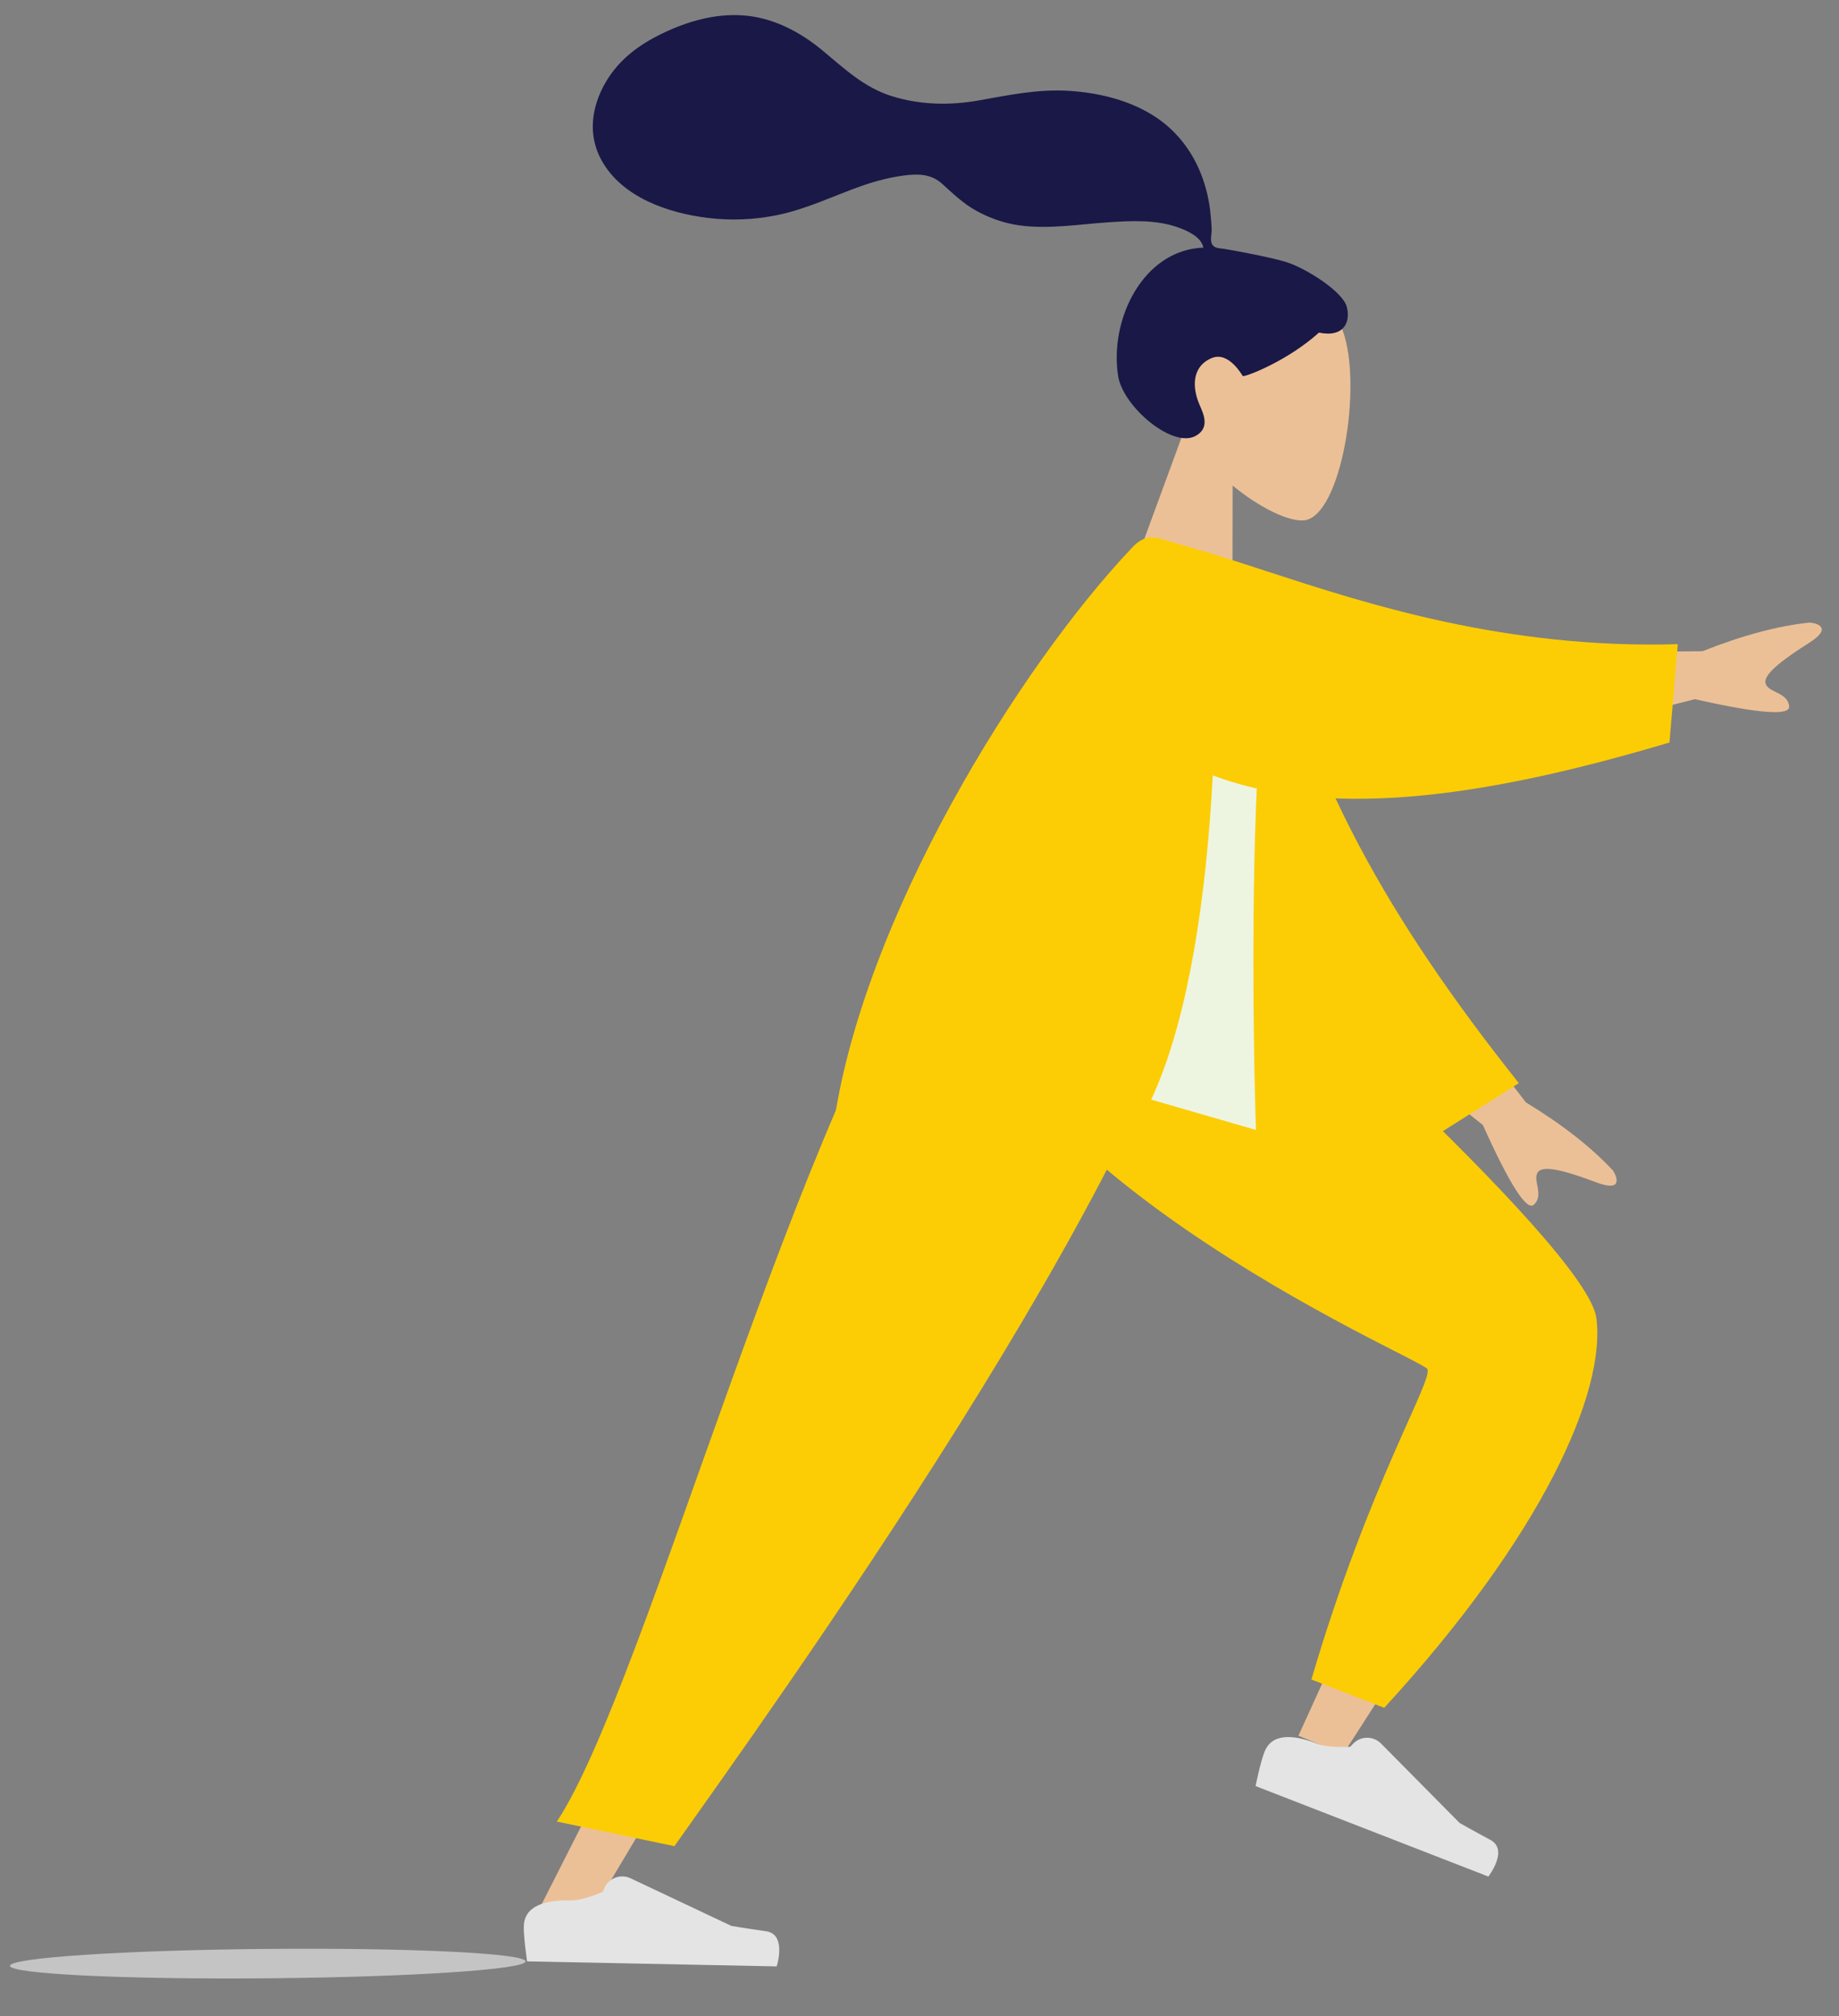 <svg width="94" height="103" viewBox="0 0 94 103" fill="none" xmlns="http://www.w3.org/2000/svg">
<rect x="0" y="0" width="94" height="103" fill="#808080" stroke="none"/>
<path fill-rule="evenodd" clip-rule="evenodd" d="M63.005 24.805C64.44 25.982 65.916 26.663 66.667 26.58C68.549 26.372 69.665 19.727 68.635 16.896C67.605 14.065 60.548 11.879 59.442 17.035C59.059 18.824 59.585 20.546 60.514 22.024L57.177 31.108L62.994 31.946L63.005 24.805Z" fill="#ECC096"/>
<path fill-rule="evenodd" clip-rule="evenodd" d="M65.751 13.389C65.002 13.152 62.95 12.768 62.569 12.713C62.326 12.678 62.055 12.695 61.942 12.45C61.851 12.25 61.938 11.945 61.933 11.727C61.928 11.474 61.904 11.221 61.88 10.969C61.812 10.251 61.653 9.554 61.388 8.883C60.889 7.625 60.047 6.574 58.895 5.868C57.623 5.087 56.108 4.732 54.633 4.641C53.055 4.543 51.569 4.856 50.026 5.131C48.556 5.392 47.06 5.363 45.624 4.925C44.177 4.483 43.174 3.517 42.035 2.573C40.869 1.607 39.482 0.885 37.956 0.785C36.53 0.691 35.148 1.089 33.871 1.701C32.677 2.275 31.652 3.024 30.968 4.188C30.232 5.439 30.024 6.9 30.756 8.205C31.816 10.098 34.171 10.887 36.189 11.133C37.357 11.275 38.53 11.227 39.684 10.997C41.223 10.691 42.614 9.996 44.086 9.482C44.777 9.241 45.481 9.062 46.206 8.965C46.91 8.871 47.589 8.879 48.142 9.377C48.729 9.905 49.248 10.415 49.951 10.793C50.625 11.157 51.357 11.411 52.115 11.514C53.591 11.715 55.109 11.463 56.584 11.361C57.788 11.277 59.072 11.206 60.228 11.62C60.71 11.793 61.406 12.106 61.511 12.65C58.414 12.764 56.695 16.342 57.154 19.216C57.402 20.768 59.916 22.902 61.1 22.276C61.851 21.879 61.531 21.171 61.325 20.703C60.93 19.808 60.905 18.729 61.933 18.293C62.82 17.918 63.512 19.213 63.528 19.214C63.755 19.228 65.852 18.406 67.417 16.991C68.724 17.26 69.048 16.416 68.835 15.657C68.622 14.897 66.785 13.716 65.751 13.389Z" fill="#191847"/>
<path fill-rule="evenodd" clip-rule="evenodd" d="M48.558 46.328C48.853 51.926 74.795 68.909 74.939 69.374C75.035 69.683 66.37 88.669 66.37 88.669L68.649 89.611C68.649 89.611 81.756 69.583 81.147 67.409C80.276 64.296 61.172 46.641 61.172 46.641L48.558 46.328Z" fill="#ECC096"/>
<path fill-rule="evenodd" clip-rule="evenodd" d="M67.032 85.797L70.754 87.243C78.841 78.445 82.089 71.116 81.599 67.338C81.11 63.561 61.694 46.606 61.694 46.606L48.288 46.337C48.486 59.289 72.644 69.377 72.959 69.935C73.273 70.493 69.959 75.831 67.032 85.797Z" fill="#FCCD04"/>
<path fill-rule="evenodd" clip-rule="evenodd" d="M67.347 89.082C66.376 88.705 65.157 88.442 64.688 89.372C64.666 89.415 64.647 89.456 64.633 89.494C64.412 90.067 64.178 91.241 64.178 91.241C64.84 91.498 76.078 95.863 76.078 95.863C76.078 95.863 77.135 94.503 76.183 93.992C75.231 93.481 74.608 93.125 74.608 93.125L70.593 89.069C70.196 88.668 69.547 88.674 69.159 89.083L69.018 89.233C69.018 89.233 67.926 89.307 67.347 89.082V89.082Z" fill="#E4E4E4"/>
<path fill-rule="evenodd" clip-rule="evenodd" d="M51.579 46.389L39.308 74.367L27.326 97.988L30.039 98.043L60.778 46.574L51.579 46.389Z" fill="#ECC096"/>
<path fill-rule="evenodd" clip-rule="evenodd" d="M29.186 97.079C28.145 97.058 26.911 97.23 26.785 98.263C26.779 98.311 26.776 98.357 26.775 98.399C26.763 99.013 26.943 100.196 26.943 100.196C27.653 100.21 39.7 100.452 39.7 100.452C39.7 100.452 40.23 98.811 39.161 98.658C38.093 98.505 37.386 98.385 37.386 98.385L32.233 95.952C31.722 95.711 31.114 95.941 30.889 96.458L30.807 96.647C30.807 96.647 29.806 97.092 29.186 97.079V97.079Z" fill="#E4E4E4"/>
<path fill-rule="evenodd" clip-rule="evenodd" d="M28.464 93.054L34.472 94.311C39.273 87.521 59.353 59.69 61.757 46.594L48.332 46.324C40.996 55.678 33.049 86.146 28.464 93.054Z" fill="#FCCD04"/>
<path fill-rule="evenodd" clip-rule="evenodd" d="M87.029 33.266L77.43 33.359L78.597 37.769L86.634 35.716C89.894 36.453 91.5 36.576 91.452 36.084C91.411 35.668 91.075 35.502 90.766 35.35C90.525 35.23 90.3 35.119 90.244 34.905C90.114 34.414 91.308 33.581 92.476 32.838C93.643 32.096 92.953 31.846 92.505 31.803C90.873 31.973 89.048 32.461 87.029 33.266ZM77.992 56.313L72.14 48.703L69.321 52.289L75.797 57.472C77.17 60.52 78.039 61.876 78.403 61.541C78.71 61.258 78.641 60.891 78.577 60.552C78.527 60.288 78.48 60.041 78.618 59.867C78.931 59.468 80.316 59.92 81.611 60.406C82.906 60.892 82.691 60.19 82.456 59.807C81.338 58.605 79.85 57.441 77.992 56.313Z" fill="#ECC096"/>
<path fill-rule="evenodd" clip-rule="evenodd" d="M64.853 30.663C66.715 39.381 70.892 46.861 77.635 55.332L73.373 58.024C64.919 51.76 60.535 48.188 60.145 40.347C60.047 38.379 61.268 32.55 61.768 29.442L64.853 30.663Z" fill="#FCCD04"/>
<path fill-rule="evenodd" clip-rule="evenodd" d="M46.257 52.529L64.198 57.724C64.198 57.724 63.486 37.368 65.361 30.402C65.424 30.165 65.109 29.624 64.901 29.623C62.618 29.608 60.514 27.869 60.514 27.869C54.279 33.477 50.37 41.473 46.257 52.529Z" fill="#EDF5E1"/>
<path fill-rule="evenodd" clip-rule="evenodd" d="M61.991 39.608C61.312 52.439 58.334 62.24 52.147 60.449L42.582 57.678C44.019 47.028 52.112 34.028 57.882 27.96C58.102 27.728 58.552 27.301 59.261 27.506L62.04 28.311C62.041 28.315 62.041 28.319 62.041 28.323C62.875 28.572 63.788 28.87 64.775 29.192C69.862 30.849 76.953 33.161 85.759 32.908L85.335 37.93C76.708 40.501 68.294 41.991 61.991 39.608Z" fill="#FCCD04"/>
<ellipse cx="13.686" cy="100.31" rx="13.179" ry="0.751" transform="rotate(-0.495 13.686 100.31)" fill="#C4C4C4"/>
</svg>
